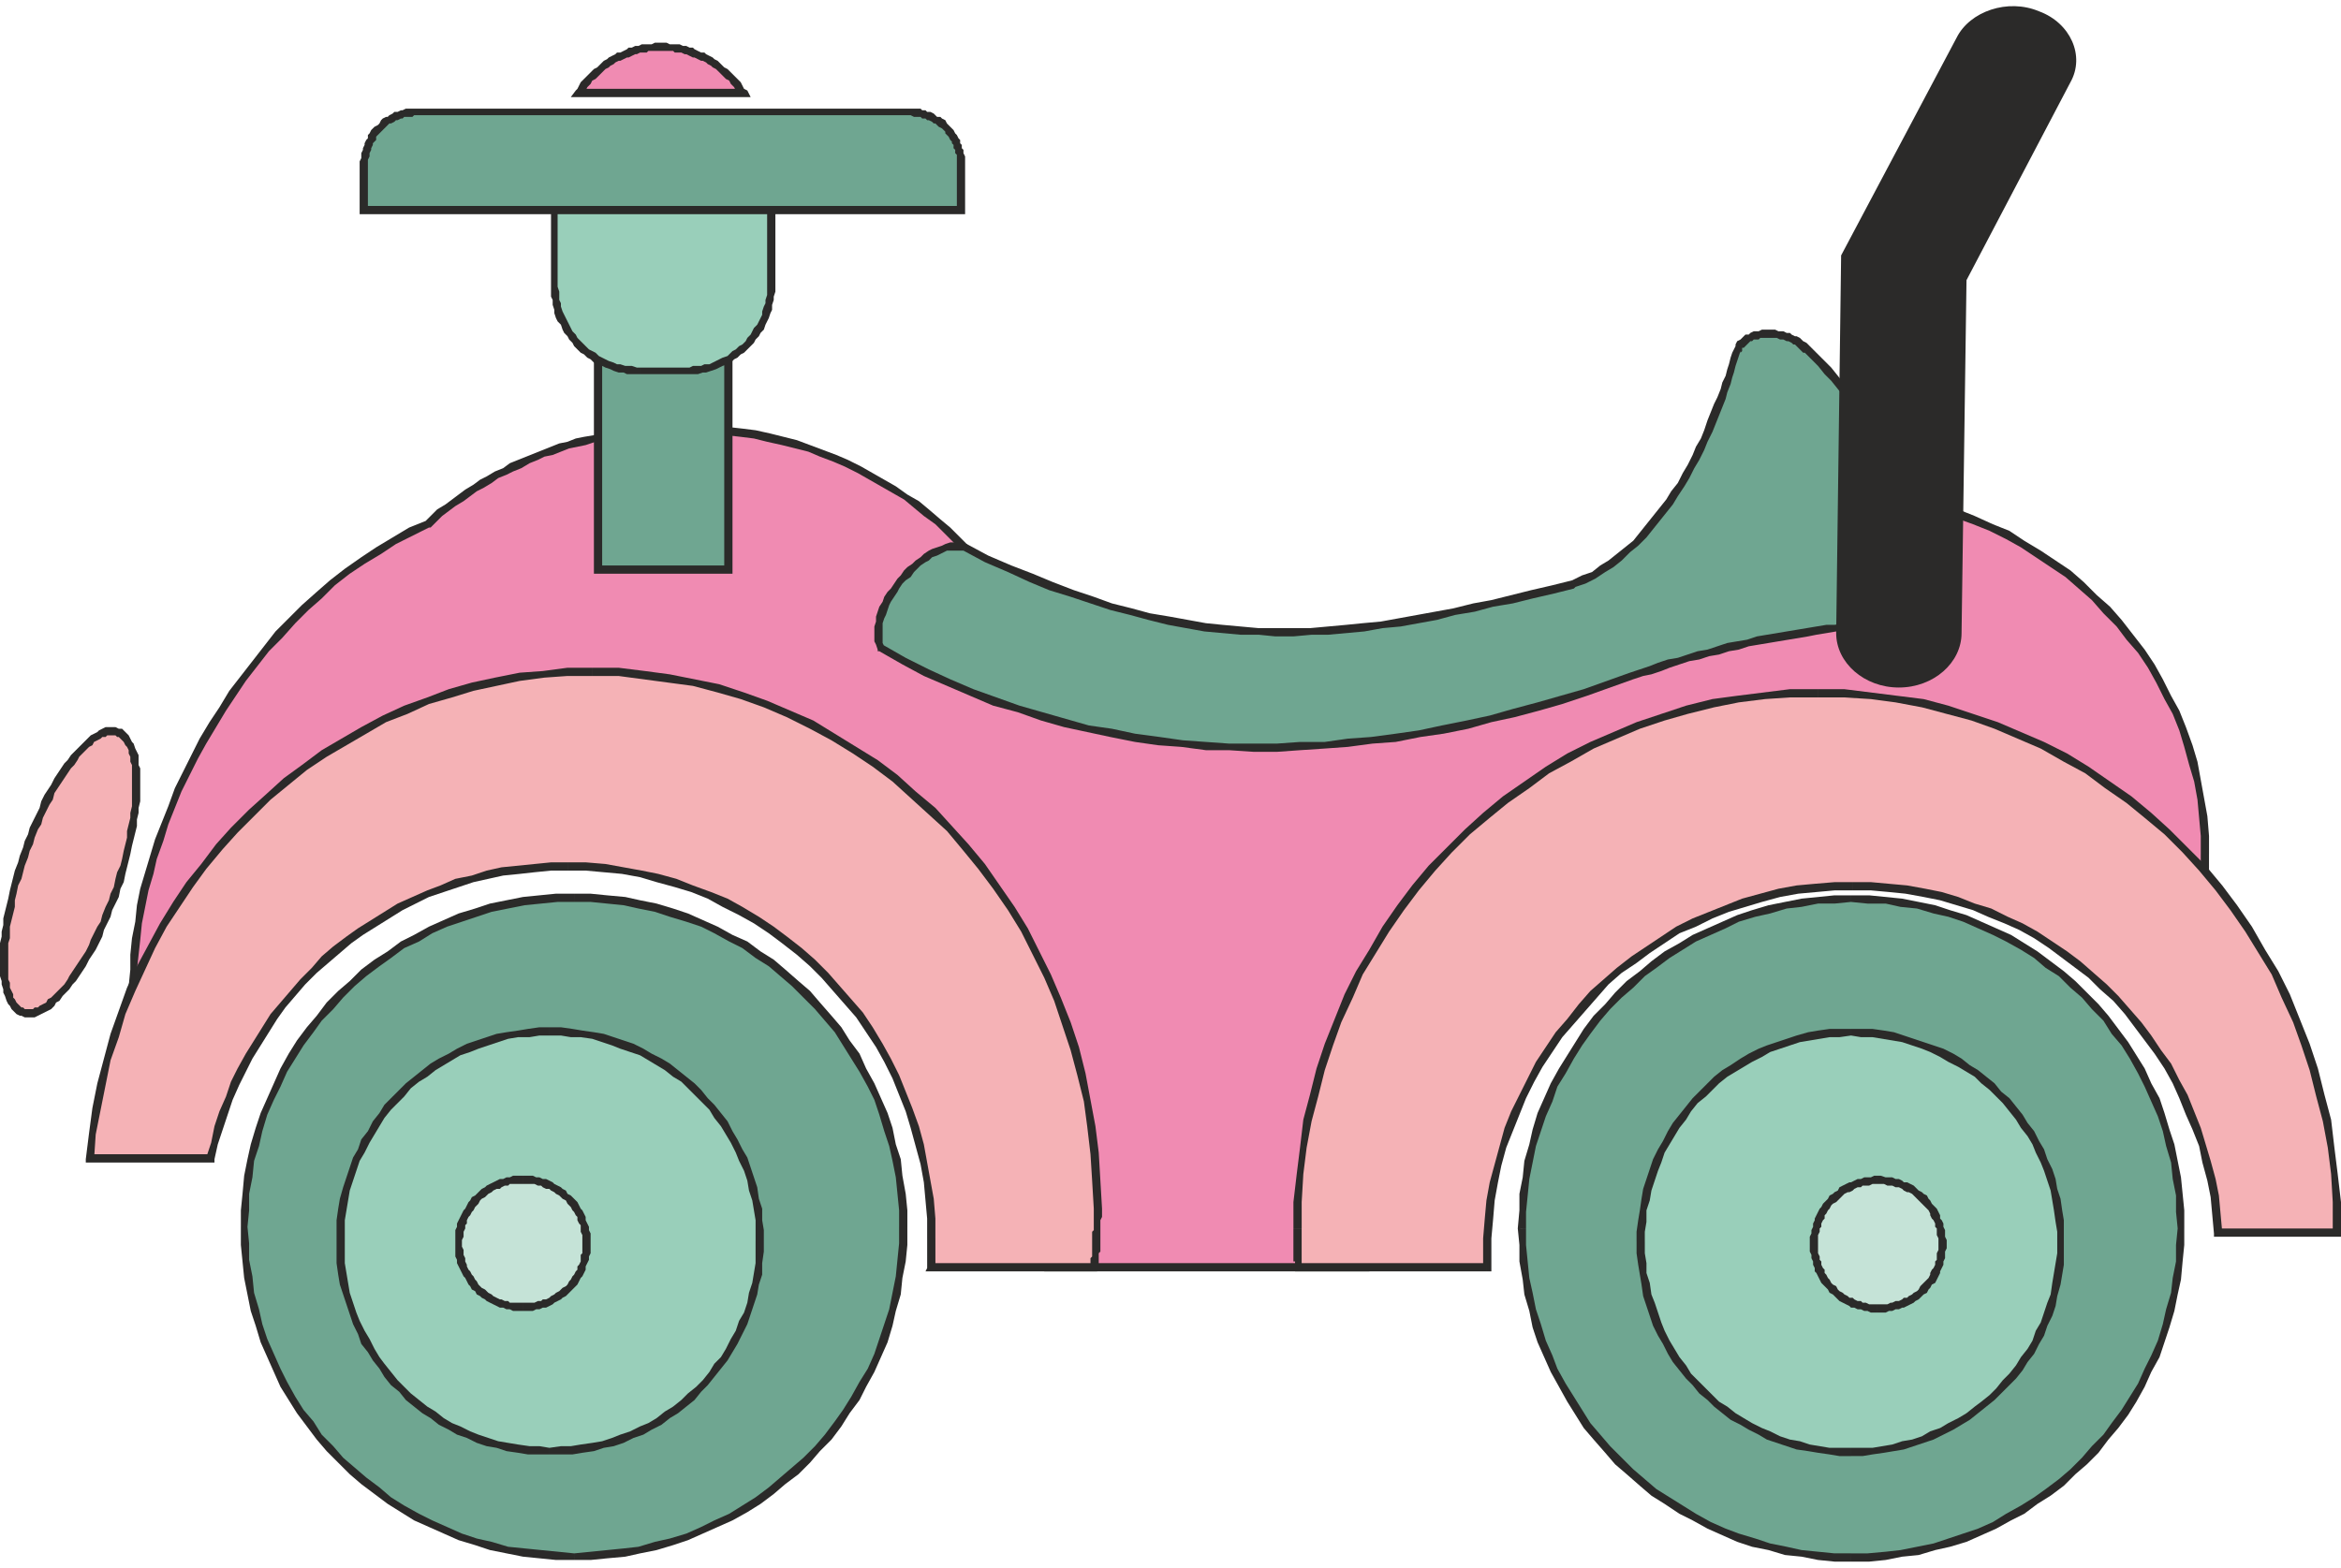 <svg xmlns="http://www.w3.org/2000/svg" width="100" height="67" fill-rule="evenodd" clip-rule="evenodd" image-rendering="optimizeQuality" shape-rendering="geometricPrecision" text-rendering="geometricPrecision" viewBox="0 0 14.19 9.43"><defs><style>.fil5{fill:#f5b2b6}.fil0{fill:#f08bb2}.fil4{fill:#c5e3d7}.fil2{fill:#6fa691}.fil3{fill:#99cfba}.fil1{fill:#2b2a29;fill-rule:nonzero}</style></defs><g id="Слой_x0020_1"><g id="_612716432"><path d="M11.07 2.94c1.27 0 2.3.98 2.3 2.2 0 1.21-1-.25-2.27-.25-.46 0-.9.2-1.26.38-.57.91-1.54 2.38-1.54 2.38H6.34L4.91 5.08l.14-.35c-.37-.19-.77-.36-1.15-.36-1.17 0-1.67.9-1.98.93-.66.65-1.11 1.41-1.11.64 0-.97.68-2.31 1.78-2.8.41-.36.96-.58 1.55-.58.95 0 1.76.55 2.11 1.33l.92.31 2.98-.53s.01.11.02.26c.36-.2.7-.47.9-.99z" class="fil0"/><path id="1" d="M13.39 5.14h-.05v-.11l-.01-.11-.01-.11-.02-.11-.03-.1-.03-.11-.03-.1-.04-.1-.05-.09-.05-.1-.05-.09-.06-.09-.07-.08-.06-.08-.08-.08-.07-.08-.08-.07-.08-.07-.09-.06-.09-.06-.09-.06-.09-.05-.1-.05-.1-.04-.11-.04-.1-.04-.11-.03-.11-.02-.11-.02-.12-.01-.11-.01-.12-.01v-.04h.12l.12.01.12.01.11.02.11.03.11.03.11.03.1.04.11.05.1.04.09.06.1.06.09.06.09.06.08.07.08.08.08.07.07.08.07.09.07.09.06.09.05.09.05.1.05.09.04.1.04.11.03.1.02.11.02.11.02.11.01.12v.11zm-2.29-.22v-.05h.12l.12.02.11.01.12.03.11.03.11.04.1.04.11.04.1.05.1.04.09.05.09.05.09.05.09.04.08.05.08.04.07.04.07.03.07.03.06.02.06.02.05.01h.04l.04-.01.04-.01.03-.03.03-.03.02-.05.02-.06.01-.08.01-.09v-.1h.05v.11l-.01.09-.02.08-.02.07-.02.05-.04.04-.04.04-.04.02-.05.01-.06-.01h-.05l-.06-.02-.07-.03-.07-.02-.07-.04-.07-.04-.08-.04-.08-.04-.09-.05-.09-.05-.09-.05-.09-.04-.1-.05-.1-.05-.11-.04-.1-.04-.11-.03-.11-.03-.11-.03-.11-.02-.12-.01h-.11zm-1.24.37l-.04-.03.01-.01.03-.01.04-.02.03-.02.04-.02.03-.01.04-.02.04-.02.03-.02.04-.01.04-.02.04-.01.04-.02.04-.02.03-.01.04-.02.04-.01.04-.01.04-.02.05-.01.04-.01.04-.01.04-.01.04-.01.04-.01h.05l.04-.01.04-.01h.04l.05-.01h.13v.05h-.13l-.04.01h-.04l-.05.01h-.04l-.04.01-.04.01-.04.01-.04.01-.04.01-.04.01-.04.01-.04.01-.04.02-.04.01-.04.01-.04.02-.04.01-.03.02-.04.02-.04.01-.04.02-.03.01-.04.02-.04.02-.03.02-.04.01-.03.02-.04.02-.03.02.01-.01zm-.04-.03l.01-.01-.01.01zM8.3 7.67v-.05l-.02.01h.01v-.01l.02-.02.02-.03.02-.04.03-.04.03-.04.03-.06.04-.06.04-.06.05-.07.05-.08.05-.07.05-.09.06-.08.06-.09.06-.09.06-.1.06-.09.06-.1.07-.1.06-.09.07-.1.06-.1.06-.1.07-.1.06-.1.06-.09.06-.1.06-.09.05-.09.06-.09.04.03-.06.08-.05.09-.06.1-.06.09-.06.1-.06.09-.07.1-.06.1-.06.1-.07.1-.06.1-.07.1-.06.1-.06.09-.06.09-.06.1-.06.08-.06.09-.05.08-.05.08-.05.07-.05.07-.04.07-.04.06-.03.05-.03.05-.03.04-.02.04-.02.02-.02.02v.02h-.01l-.02.01zm-1.96-.05H8.3v.05H6.34l-.02-.01.02-.04zm0 .05h-.01l-.01-.01.02.01zm-1.41-2.6l1.43 2.57-.04.02-1.43-2.57v-.02h.04zm-.04.02v-.02.02zm.19-.35l-.14.35-.05-.02.14-.35.03-.01.02.03zm-.02-.03l.02.01v.02l-.02-.03zM3.9 4.39v-.04H4.05l.03.01h.04l.04.01.04.01h.03l.04.01.04.01.03.01.04.01.04.01.03.01.04.02.04.01.03.01.04.02.04.01.03.01.04.02.03.01.04.02.04.02.03.01.04.02.03.02.04.01.03.02.04.02.03.02-.02.04-.03-.02-.04-.02-.03-.01-.04-.02-.03-.02-.04-.01-.03-.02-.04-.02-.03-.01-.04-.02-.04-.01-.03-.02-.04-.01-.03-.01-.04-.02-.04-.01-.03-.01-.04-.01-.03-.01-.04-.01-.04-.01-.03-.01-.04-.01-.03-.01h-.04l-.04-.01h-.03l-.04-.01h-.07l-.03-.01H3.9zm-1.96.93l-.04-.04.02-.01h.02l.03-.01.03-.01.03-.02.04-.02.03-.03.04-.03.04-.03.04-.03.05-.04.04-.04.05-.04.05-.04.05-.04.06-.04.06-.05.06-.04.06-.04.06-.04.07-.04.07-.04.08-.04.07-.04.08-.03.09-.03.08-.03.1-.02.09-.02.1-.02.1-.01.1-.01h.11v.04l-.1.01h-.11l-.1.02-.09.01-.09.02-.09.03-.09.02-.08.03-.08.04L3 4.6l-.08.04-.06.04-.07.04-.07.04-.06.04-.06.04-.05.05-.06.04-.05.04-.05.04-.05.04-.04.04-.05.04-.04.03-.04.03-.04.03-.03.03-.04.02-.04.02-.03.02-.04.01h-.03.02zm-.04-.04l.01-.01h.01l-.02.01zm-1.12.66h.05V6l.01.06v.05l.01.04.01.03.01.03.02.01.01.01.01.01h.04l.02-.01.03-.02.03-.02.03-.03.04-.03.04-.03.04-.04.04-.04.04-.05.04-.04.05-.06.05-.05.05-.05.05-.06.05-.06.06-.06.05-.06.06-.06.06-.07.06-.06.06-.06.04.04-.07.06-.06.06-.05.06-.06.06-.06.06-.05.06-.05.06-.05.06-.05.05-.05.06-.05.05-.04.05-.05.04-.04.05-.04.03-.04.04-.03.03-.04.03-.03.02-.03.02-.04.01-.03.01H.9l-.02-.01-.03-.02-.02-.03-.01-.03-.02-.04v-.04l-.01-.05L.78 6v-.06zm1.8-2.82l.03.04H2.6l-.1.05-.1.05-.09.06-.1.06-.09.06-.09.07-.08.08-.08.07-.08.08-.08.09-.08.08-.07.09-.07.09-.06.09-.06.09-.06.1-.06.1-.05.09-.05.1-.05.1-.04.1-.04.1-.03.1-.04.11-.02.09-.03.1-.02.1-.02.1-.01.1-.01.09-.01.09v.1H.78l.01-.1v-.09l.01-.1.02-.1.01-.1.02-.1.03-.1.03-.1.03-.1.04-.1.04-.1.04-.11.05-.1.05-.1.05-.1.06-.1.06-.09.06-.1.07-.09.07-.09.07-.09.07-.09.08-.08.08-.08.09-.08.08-.07.09-.07.1-.07.09-.06.1-.06.1-.06.1-.04zm.03.04H2.6h.01zm1.53-.63v.05h-.11l-.05.01h-.06l-.05.01h-.05l-.06.01-.05.01-.05.01-.05.01-.06.02-.05.01-.05.01-.05.02-.05.02-.05.01-.04.02-.05.02-.05.03-.05.02-.04.02-.05.02-.04.03-.05.03-.04.02-.04.03-.04.03-.05.03-.04.03-.04.03-.03.03-.04.04-.03-.04.03-.03.04-.04.05-.03.04-.03.04-.03.04-.03.05-.03.04-.03.04-.02.05-.03.05-.02.04-.03.05-.02.05-.02.05-.02.05-.02.05-.02.05-.02.05-.01.05-.02.05-.01.06-.01.05-.02.05-.01.06-.01h.05l.05-.01.06-.01h.11l.06-.01h.05zm2.12 1.34l-.01.04-.02-.01-.03-.07-.04-.07-.04-.07-.04-.07-.04-.07-.05-.06-.05-.06-.05-.06-.05-.06-.06-.06-.06-.06-.05-.05-.07-.05-.06-.05-.06-.05-.07-.04-.07-.04-.07-.04-.07-.04-.08-.04-.07-.03-.08-.03-.07-.03-.08-.02-.08-.02-.09-.02-.08-.02-.08-.01-.09-.01-.08-.01-.09-.01h-.09v-.05l.09.01h.09l.09.01.09.01.08.01.09.02.08.02.08.02.08.03.08.03.08.03.07.03.08.04.07.04.07.04.07.04.07.05.07.04.06.05.07.06.06.05.06.06.05.05.06.06.05.07.05.06.05.07.04.06.04.07.04.07.04.08.04.07-.02-.01zm-.01.04h-.01l-.01-.01.02.01zm.91.31l-.91-.31.01-.04.92.31-.01.04h-.01zm.01 0v.01l-.01-.01h.01zm2.98-.53l-2.98.53-.01-.04 2.99-.54.02.02-.02.03zm0-.05h.02v.02l-.02-.02zm.01.26l.02.05-.03-.02V3.9l-.01-.01V3.78l-.01-.01V3.67l.04-.01v.02h.01V3.8l.01.01v.1l.01.01-.04-.02zm.02.05l-.03.01v-.03l.03.02zm.89-1.03v.04l.02-.01-.02.05-.02.04-.02.05-.02.04-.02.05-.03.04-.02.04-.02.04-.03.04-.03.03-.02.04-.03.03-.03.04-.03.03-.02.03-.03.03-.03.03-.03.03-.03.03-.04.02-.03.03-.03.03-.03.02-.03.02-.03.03-.04.02-.03.02-.03.02-.04.02-.03.02-.03.02-.04.02-.02-.05.03-.01.04-.02.03-.02.03-.02.03-.02.04-.02.03-.02.03-.03.03-.02.03-.02.03-.03.03-.02.03-.03.03-.03.03-.02.03-.03.03-.03.03-.03.03-.03.02-.04.03-.03.03-.03.02-.04.03-.04.02-.04.02-.04.03-.04.02-.04.02-.04.02-.05.02-.04.02-.05.02-.01zm-.02.01l.01-.01h.01l-.02.01z" class="fil1"/><path d="M3.62 1.87h.79v1.55h-.79z" class="fil2"/><path id="1" d="M4.41 1.89h-.79v-.04h.79l.03.02-.03.02zm0-.04h.03v.02l-.03-.02zm-.02 1.57V1.87h.05v1.55l-.03.02-.02-.02zm.05 0v.02h-.03l.03-.02zm-.82-.03h.79v.05h-.79l-.02-.02.02-.03zm0 .05H3.6v-.02l.02.02zm.03-1.57v1.55H3.6V1.87l.02-.02.03.02zm-.05 0v-.02h.02l-.02.02z" class="fil1"/><path d="M4.67 1.69v.01c0 .28-.24.51-.52.51h-.27c-.28 0-.51-.23-.52-.51V.98h1.31v.71z" class="fil3"/><path id="1" d="M4.67 1.69h.03-.03zm-.02.01v-.01h.05v.01l-.03.03-.02-.03zm.05 0v.03h-.03l.03-.03zm-.03-.02v.05l-.02-.03.02-.02zm-.02.02v-.02h.02l-.02.02zm-.5.53v-.04h.03l.02-.01h.05l.02-.01h.03l.02-.01.02-.01.02-.01.02-.01.03-.01.02-.02.01-.01.02-.01.02-.02.02-.01.02-.02.01-.02.02-.02.01-.02.01-.02.02-.02.01-.02.01-.02.01-.02v-.02l.01-.03.01-.02v-.02l.01-.03V1.7h.05v.03l-.01.03v.02l-.01.03v.03l-.01.02-.01.03-.01.02-.01.02-.01.03-.02.02L4.6 2l-.02.02-.01.02-.02.02-.02.02-.02.02-.02.01-.02.02-.02.01-.02.02-.02.01-.03.01-.02.01-.02.01-.03.01-.03.01h-.02l-.03.01h-.08zm-.27-.04h.27v.04h-.27v-.04zm-.52-.46v-.05l.02.02.01.03v.05l.01.02v.02l.01.03.01.02.01.02.01.02.01.02.01.02.01.02.02.02.01.02.02.02.02.02.01.01.02.02.02.01.02.01.02.02.02.01.02.01.02.01.03.01.02.01h.02l.03.01h.04l.03.01h.02v.04H3.8l-.02-.01h-.03l-.03-.01-.02-.01-.03-.01-.02-.01-.02-.01-.03-.01-.02-.02-.02-.01-.02-.02-.02-.01-.02-.02-.02-.02-.01-.02-.02-.02L3.44 2l-.02-.02-.01-.02-.01-.03-.02-.02-.01-.02-.01-.03v-.02l-.01-.03v-.03l-.01-.02V1.7l.02.03zm0-.05h.02v.02l-.02-.02zm0 0v.05l-.02-.03.02-.02zm0 .05h-.02V1.7l.02.03zm.02-.04v.01h-.04v-.01h.04zm-.02 0h-.02.02zm.02-.71v.71h-.04V.98l.02-.02.02.02zm-.04 0V.96h.02l-.02.02zM4.67 1H3.36V.96h1.31l.03.02-.03.02zm0-.04h.03v.02L4.67.96zm-.02.73V.98h.05v.71h-.05z" class="fil1"/><path d="M2.53.64h2.98c.17 0 .32.14.32.32v.27H2.21V.96c0-.18.14-.32.32-.32z" class="fil2"/><path id="1" d="M5.51.66H2.53V.62h2.98v.04zm.34.3H5.8V.9L5.79.89V.87L5.78.86V.84L5.77.83V.82L5.76.81 5.75.79 5.74.78 5.73.77V.76L5.72.75 5.71.74 5.69.73 5.68.72 5.67.71h-.01L5.65.7 5.63.69h-.01L5.61.68h-.02L5.58.67h-.04L5.52.66h-.01V.62h.07l.01.01h.02l.01.01h.02l.02.01.01.01.01.01h.02l.01.01.02.01.01.02.01.01.01.01.01.01.01.01.01.02.01.01.01.02.01.01v.02l.01.01v.02l.01.01v.02l.01.02v.05zm-.05.27V.96h.05v.27l-.02.03-.03-.03zm.05 0v.03h-.02l.02-.03zm-3.64-.02h3.62v.05H2.21l-.03-.03.03-.02zm0 .05h-.03v-.03l.03.03zm.02-.3v.27h-.05V.96h.05zm.3-.34v.04h-.02L2.5.67h-.05l-.01.01h-.01l-.02.01H2.4L2.39.7l-.02.01h-.01l-.01.01-.01.01-.01.01-.01.01-.01.01-.01.01-.01.01-.01.01v.02l-.01.01-.01.01v.01l-.01.02v.01l-.01.02v.02l-.01.02v.03h-.05V.94l.01-.02V.89L2.2.87V.86l.01-.02V.83l.01-.02.01-.01V.78l.01-.01.01-.02.01-.01.01-.01.02-.01.01-.01.01-.02.01-.01.02-.01h.01l.01-.01.02-.01.01-.01h.02l.02-.01h.01l.02-.01h.07z" class="fil1"/><path d="M4.01.25c.2 0 .38.11.5.28h-1c.11-.17.29-.28.5-.28z" class="fil0"/><path id="1" d="M4.51.55V.5l-.02.04-.02-.02-.01-.01-.01-.02-.01-.01-.01-.01-.01-.02L4.4.44 4.39.43 4.38.42 4.36.4 4.35.39 4.34.38 4.32.37 4.31.36 4.29.35 4.28.34 4.26.33h-.01L4.23.32 4.21.31H4.2L4.18.3 4.16.29h-.01L4.13.28h-.04L4.08.27H4.01V.22h.03l.02.01h.06l.02.01h.02l.02.01h.02l.01.01.02.01.02.01h.02l.01.01.02.01.02.01.01.01.02.01.01.01.02.02.01.01.02.01.01.01.02.02.01.01.01.01.02.02.01.01.01.02.01.02.02.01-.02.04zm.02-.04l.02.04h-.04l.02-.04zM3.51.5h1v.05h-1L3.49.51 3.51.5zm0 .05h-.05l.03-.04.02.04zm.5-.33v.05h-.08l-.01.01h-.04l-.02.01h-.01L3.83.3l-.02.01H3.8l-.02.01-.02.01h-.01l-.02.01-.01.01-.02.01-.01.01-.02.01-.01.01-.01.01-.02.02-.01.01-.01.01-.02.01-.01.02-.01.01-.01.01-.01.02-.01.01-.01.02-.04-.03L3.5.5l.01-.02.01-.02.01-.01.02-.02.01-.01.01-.01.02-.02.01-.01.02-.01.01-.01.02-.02.01-.01.02-.01.01-.01.02-.01.02-.01.01-.01h.02l.02-.01.02-.01.01-.01h.02l.02-.01h.02l.02-.01h.06l.02-.01h.04z" class="fil1"/><path d="M3.48 5.41c1.1 0 1.99.89 1.99 1.99s-.89 2-1.99 2c-1.11 0-2-.9-2-2s.89-1.99 2-1.99z" class="fil2"/><path id="1" d="M5.5 7.4h-.05v-.1l-.01-.1-.01-.1-.02-.1-.02-.09-.03-.09-.03-.1-.03-.09-.04-.08-.05-.09-.05-.08-.05-.08-.05-.08L5 6.15l-.06-.07-.07-.07-.07-.07-.07-.06-.07-.06-.08-.05-.08-.06-.08-.04-.09-.05-.08-.04-.09-.03-.1-.03-.09-.03-.1-.02-.09-.02-.1-.01-.1-.01h-.1v-.05h.1l.1.01.11.01.09.02.1.02.1.03.09.03.09.04.09.04.09.05.09.04.08.06.08.05.07.06.08.07.07.06.06.07.07.08.06.07.05.08.06.08.04.09.05.09.04.09.04.09.03.09.02.1.03.09.01.1.02.11.01.1v.1zM3.48 9.42v-.04l.1-.01.1-.01.1-.01.09-.01.1-.03.09-.02.1-.03.09-.04.08-.04.09-.04.08-.05.08-.05.08-.06.07-.06.07-.06.07-.06.07-.07.06-.07.06-.08.05-.07.05-.08.05-.09.05-.08.04-.09.03-.09.03-.09.03-.09.02-.1.02-.1.01-.1.01-.1v-.1h.05v.11l-.01.1-.02.1-.01.1-.03.1-.02.09-.03.1-.04.09-.04.09-.05.09-.04.08-.06.08-.05.08-.06.08-.07.07-.06.07-.07.07-.08.06-.07.06-.08.06-.08.05-.09.05-.09.04-.09.04-.09.04-.09.03-.1.03-.1.02-.09.02-.11.01-.1.01h-.1zM1.46 7.4h.04l.01.1v.1l.02.1.01.1.03.1.02.09.03.09.04.09.04.09.04.08.05.09.05.08.06.07.05.08.07.07.06.07.07.06.07.06.08.06.07.06.08.05.09.05.08.04.09.04.09.04.09.03.09.02.1.03.1.01.1.01.1.01.1.01v.04h-.11l-.1-.01-.1-.01-.1-.02-.1-.02-.09-.03-.1-.03-.09-.04-.09-.04-.09-.04-.08-.05-.08-.05-.08-.06-.08-.06-.07-.06-.07-.07-.07-.07-.06-.07-.06-.08-.06-.08-.05-.08-.05-.08-.04-.09-.04-.09-.04-.09-.03-.1-.03-.09-.02-.1-.02-.1-.01-.1-.01-.1V7.4zm2.02-2.02v.05h-.1l-.1.01-.1.01-.1.02-.1.02-.09.03-.09.03-.09.03-.09.04-.08.05-.09.04-.08.06-.07.05-.08.06-.07.06-.07.07-.06.07-.07.07-.05.07-.06.08-.05.08-.05.08-.04.09-.04.08-.04.09-.03.1-.02.09-.03.09-.01.1-.02.1v.1l-.01.1h-.04v-.1l.01-.1.01-.11.02-.1.02-.09.03-.1.03-.09.04-.09.04-.09.04-.09.05-.09.05-.08.06-.08.06-.07.06-.08.07-.07.07-.06.07-.07.08-.06.08-.05.08-.06.08-.04.09-.05.09-.04.09-.04.1-.03.09-.03.1-.02.1-.02.1-.01.1-.01h.11z" class="fil1"/><path d="M3.33 6.22c.71 0 1.28.57 1.28 1.27 0 .7-.57 1.27-1.28 1.27-.7 0-1.27-.57-1.27-1.27 0-.7.57-1.27 1.27-1.27z" class="fil3"/><path id="1" d="M4.63 7.49h-.05v-.13l-.01-.06-.01-.06-.02-.06-.01-.06-.02-.06L4.48 7l-.02-.05-.03-.06-.03-.05-.03-.05-.04-.05-.03-.05-.04-.04-.04-.04-.05-.05-.04-.04-.05-.03-.05-.04-.05-.03-.05-.03-.05-.03-.06-.02-.06-.02-.05-.02-.06-.02-.06-.02-.07-.01h-.06l-.06-.01h-.07v-.05h.07l.07.01.06.01.07.01.06.01.06.02.06.02.06.02.06.03.05.03.06.03.05.03.05.04.05.04.05.04.04.04.04.05.04.04.04.05.04.05.03.06.03.05.03.06.03.05.02.06.02.06.02.06.01.07.02.06v.07l.01.06v.07zm-1.3 1.29v-.04l.07-.01h.06l.06-.01.07-.01.06-.01.06-.02.05-.02.06-.02.06-.03.05-.02.05-.03.05-.04.05-.03.05-.04.04-.04.05-.04.04-.04.04-.05.03-.05.04-.04.03-.05.03-.06.03-.05.02-.06.03-.05.02-.06.01-.06.02-.06.01-.06.01-.06v-.13h.05v.06l-.01.07v.07l-.02.06-.01.06-.02.06-.02.06-.02.06-.03.06-.03.06-.03.05-.03.05-.04.05-.04.05-.04.05-.04.04-.04.05-.05.04-.05.04-.05.03-.05.04-.06.03-.05.03-.06.02-.06.03-.06.02-.06.01-.06.02-.07.01-.06.01h-.14zM2.04 7.49h.05v.13l.01.06.01.06.01.06.02.06.02.06.02.05.03.06.03.05.03.06.03.05.03.04.04.05.04.05.04.04.04.04.05.04.05.04.05.03.05.04.05.03.05.02.06.03.05.02.06.02.06.02.06.01.06.01.07.01h.06l.06.01v.04H3.2l-.06-.01-.07-.01-.06-.02-.06-.01-.06-.02-.06-.03-.06-.02-.05-.03-.06-.03-.05-.04-.05-.03-.05-.04-.05-.04-.04-.05-.05-.04-.04-.05-.03-.05-.04-.05-.03-.05-.04-.05-.02-.06-.03-.06-.02-.06-.02-.06-.02-.06-.02-.06-.01-.06-.01-.07v-.13zm1.29-1.3v.05h-.06l-.06.01h-.07l-.06.01-.06.02-.06.02-.06.02-.05.02-.06.02-.05.03-.05.03-.05.03-.05.04-.05.03-.05.04-.04.05-.04.04-.04.04-.04.05-.03.05-.03.05-.03.05-.03.06-.03.05-.02.06-.02.06-.02.06-.01.06-.01.06-.01.06v.13h-.05v-.13l.01-.07.01-.06.02-.07.02-.06.02-.06.02-.06.03-.05.02-.06.04-.05.03-.06.04-.05.03-.05.04-.04.05-.05.04-.04.05-.04.05-.04.05-.04.05-.03.06-.03.05-.03.06-.03.06-.02.06-.02.06-.02.06-.01.07-.01.06-.01.07-.01h.06z" class="fil1"/><path d="M3.17 7.11c.21 0 .39.18.39.39 0 .21-.18.39-.39.39-.22 0-.39-.18-.39-.39 0-.21.17-.39.39-.39z" class="fil4"/><path id="1" d="M3.58 7.5h-.05v-.05l-.01-.02v-.04l-.01-.01-.01-.02v-.02l-.01-.01-.01-.02-.01-.01-.01-.02-.01-.01-.01-.01-.01-.02-.02-.01-.01-.01-.01-.01-.02-.01-.01-.01-.02-.01-.01-.01h-.02l-.02-.01-.01-.01h-.02l-.02-.01h-.07v-.05h.06l.02.01h.02l.02.01h.02l.02.01.02.01.01.01.02.01.02.01.01.01.02.01.01.02.02.01.01.01.02.02.01.01.01.02.01.02.01.01.01.02.01.02v.02l.01.02.01.02v.02l.01.02v.06zm-.41.41v-.05h.07l.02-.01h.02l.01-.01h.02l.02-.01.01-.01.02-.01.01-.01.02-.01.01-.01.01-.01.02-.01.01-.01.01-.02.01-.01.01-.02.01-.01.01-.02.01-.01v-.02l.01-.01.01-.02v-.04l.01-.01V7.5h.05v.06l-.01.02v.02l-.01.02-.01.02v.02l-.01.02-.01.02-.01.01-.01.02-.01.02-.01.01-.02.02-.01.01-.02.02-.01.01-.02.01-.01.01-.02.01-.02.01-.01.01-.02.01-.02.01h-.02l-.02.01h-.02l-.02.01h-.06zm-.41-.41h.04v.02l.01.02v.03l.01.02v.02l.01.02v.01l.01.02.01.01.01.02.01.01.01.02.01.01.01.02.01.01.01.01.02.01.01.01.01.01.02.01.01.01.02.01.02.01h.01l.02.01h.02l.01.01h.08v.05h-.06l-.02-.01h-.02l-.02-.01h-.02l-.02-.01-.02-.01-.02-.01-.02-.01-.01-.01-.02-.01-.01-.01-.02-.01-.01-.02-.02-.01-.01-.02-.01-.01-.01-.02-.01-.02-.01-.01-.01-.02-.01-.02-.01-.02-.01-.02V7.6l-.01-.02V7.5zm.41-.41v.05h-.08l-.01.01h-.02l-.02.01-.01.01h-.02l-.02.01-.01.01-.02.01-.01.01-.01.01-.02.01-.01.01-.01.02-.01.01-.01.01-.01.02-.01.01-.01.02-.01.01-.01.02v.02l-.01.01v.02l-.01.02v.03l-.01.02v.02h-.04v-.08l.01-.02v-.02l.01-.02.01-.02.01-.02.01-.02.01-.01.01-.02.01-.02.01-.01.01-.02.02-.01.01-.01.02-.02.01-.01.02-.01.01-.01.02-.01.02-.01.02-.01.02-.01h.02l.02-.01h.02l.02-.01h.06z" class="fil1"/><g><path d="M5.85 3.28c1.47.73 2.32.57 3.69.22.66-.26.91-1.17.99-1.41.07-.15.32-.12.42-.01.5.42.68 1.25.75 1.67-.48-.04-1.23.1-1.81.31-1.51.55-3.09.66-4.55-.17-.11-.26.3-.68.51-.61z" class="fil2"/><path id="1" d="M9.53 3.48l.02.04-.01.01-.12.03-.13.03-.12.03-.12.02-.11.03-.12.02-.11.03-.11.02-.11.02-.11.01-.11.02-.11.01-.11.01h-.1l-.11.01h-.11l-.1-.01h-.11l-.11-.01-.11-.01-.11-.02-.11-.02-.12-.03-.11-.03-.12-.03-.12-.04-.12-.04-.13-.04-.12-.05-.13-.06-.14-.06-.13-.07.02-.04.13.07.14.06.13.05.12.05.13.05.12.04.11.04.12.03.11.03.12.02.11.02.11.02.1.01.11.01.11.01H7.94l.11-.01.11-.01.1-.01.11-.01.11-.02.11-.02.11-.02.11-.02.12-.03.11-.02.12-.03.12-.03.13-.03.12-.03zm.02.04l-.01.01.01-.01zm.96-1.44l.04.02v-.01l-.01.03-.01.03-.01.03-.01.04-.01.03-.01.04-.02.05-.01.04-.02.05-.02.05-.02.05-.02.05-.03.06-.02.05-.03.06-.03.05-.03.06-.03.05-.04.06-.03.05-.04.05-.04.05-.04.05-.04.05-.05.05-.05.04-.05.05-.05.04-.05.03-.06.04-.06.03-.06.02-.02-.04.06-.03.06-.02.05-.04.05-.03.05-.04.05-.04.05-.04.04-.05.04-.05.04-.05.04-.05.04-.05.03-.05.04-.05.03-.06.03-.05.03-.06.02-.05.03-.05.02-.05.02-.06.02-.05.02-.05.02-.04.02-.05.01-.04.02-.04.01-.04.01-.03.01-.04.01-.03.01-.02zm0 0zm.46-.02l-.03.04h-.01l-.01-.01-.01-.01-.01-.01-.01-.01-.01-.01h-.01l-.01-.01-.02-.01h-.01l-.02-.01h-.02l-.02-.01H10.67l-.01.01h-.03l-.01.01h-.01l-.01.01-.01.01-.01.01-.01.01h-.01v.02l-.01.01-.04-.02.01-.02v-.01l.01-.02.02-.01.01-.01.01-.01.01-.01h.02l.01-.01.02-.01h.03l.02-.01h.08l.02.01h.03l.02.01h.02l.01.01.02.01h.01l.02.01.01.01.01.01.02.01.01.01.01.01zm-.03.04h-.01.01zm.76 1.67v-.04l-.02.02-.01-.04-.01-.04-.01-.04v-.05l-.01-.05-.01-.05-.02-.05-.01-.05-.01-.06-.02-.05-.01-.06-.02-.06-.02-.05-.01-.06-.02-.06-.03-.06-.02-.05-.02-.06-.03-.06-.02-.06-.03-.05-.03-.06-.03-.05-.03-.06-.04-.05-.03-.05-.04-.05-.04-.05-.04-.04-.04-.05-.04-.04-.04-.04.03-.04.04.04.05.05.04.04.04.05.04.05.04.05.03.05.04.06.03.05.03.06.03.06.03.05.03.06.02.06.03.06.02.06.02.06.02.05.02.06.02.06.01.06.02.05.01.06.02.05.01.06.01.05.01.05.01.05.01.05.01.04.01.05v.04l-.02.02zm.02-.02l.01.03-.03-.01.02-.02zm-1.82.33l-.02-.04.06-.02L10 4l.05-.02.06-.02.06-.01.06-.02.06-.02.06-.01.06-.02.06-.02.06-.01.06-.01.06-.02.06-.01.06-.01.06-.01.06-.01.06-.01.06-.01.06-.01h.05l.06-.01.06-.01h.11l.05-.01h.26l.04.01v.04h-.35l-.05.01h-.06l-.05.01h-.06l-.06.01-.06.01-.05.01-.06.01-.06.01-.06.01-.06.01-.06.01-.06.01-.06.02-.06.01-.06.02-.06.01-.06.02-.06.01-.06.02-.06.02-.05.02-.06.02-.05.01-.06.02zM5.32 3.9l.04-.02-.01-.01.14.08.14.07.13.06.14.06.14.05.14.05.14.04.14.04.14.04.14.02.14.03.15.02.14.02.14.01.14.01H7.74l.14-.01h.15l.14-.02.14-.01.15-.02.14-.02.14-.03.15-.03.14-.03.14-.04.15-.04.14-.04.14-.04.14-.05.14-.05.02.04-.14.05-.14.05-.15.05-.14.04-.15.04-.14.03-.14.04-.15.03-.14.02-.15.03-.14.01-.15.02-.14.01-.15.01-.14.01H7.6l-.15-.01h-.14l-.15-.02-.14-.01-.14-.02-.15-.03-.14-.03-.14-.03-.14-.04-.14-.05-.15-.04-.14-.06-.14-.06-.14-.06-.13-.07-.14-.08-.01-.01zm.01.01h-.01V3.9l.01.01zm.53-.65l-.02.04h-.1l-.02.01-.02.01-.02.01-.03.01-.02.02-.02.01-.03.02-.02.02-.02.02-.02.03-.03.02-.02.02-.02.03-.01.02-.02.03-.02.03-.01.02-.01.03-.01.03-.01.02-.01.03V3.86l.01.02-.04.02-.01-.03-.01-.02v-.09l.01-.03V3.7l.01-.03.01-.03.02-.03.01-.03.02-.03.02-.02.02-.03.02-.03.02-.02.02-.03.02-.02.03-.02.02-.02.03-.02.02-.02.03-.02.02-.01.03-.01.03-.01.02-.01.03-.01h.07l.02.01h.01zm-.01 0h.01-.01z" class="fil1"/></g><g><path d="M3.59 4.03c1.69 0 3.06 1.46 3.06 3.26 0 .12 0 .24-.02.36h-.99c0-.06.01-.12.01-.18 0-1.25-.99-2.26-2.21-2.26-1.06 0-1.95.76-2.16 1.78H.54C.69 5.33 2 4.03 3.59 4.03z" class="fil5"/><path id="1" d="M6.68 7.29h-.05l-.01-.17-.01-.16-.02-.17-.02-.15-.04-.16-.04-.15-.05-.15-.05-.15-.06-.14-.07-.14-.07-.14-.08-.13-.09-.13-.09-.12-.09-.11-.1-.12-.11-.1-.11-.1-.11-.1-.12-.09-.12-.08-.13-.08-.13-.07-.14-.07-.14-.06-.14-.05-.14-.04-.15-.04-.15-.02-.15-.02-.15-.02h-.16v-.05h.16l.16.02.15.02.15.03.15.03.15.05.14.05.14.06.14.06.13.08.13.08.13.08.12.09.11.1.12.1.1.11.1.11.1.12.09.13.09.13.08.13.07.14.07.14.06.14.06.15.05.15.04.16.03.16.03.16.02.16.01.17.01.17zm-.05.38v-.05l-.02.03V7.59l.01-.01v-.15l.01-.01V7.29h.05v.05l-.01.02v.19l-.01.01v.09l-.03.02zm.03-.02l-.01.02h-.02l.03-.02zm-1.02-.03h.99v.05h-.99l-.02-.02.02-.03zm0 .05h-.03l.01-.02.02.02zm-.02-.2h.05v.15h-.01v.03h-.04V7.47zM3.44 5.24v-.05h.11l.12.01.11.02.11.02.1.02.11.03.1.04.11.04.1.04.09.05.1.06.09.06.08.06.09.07.08.07.08.08.07.08.07.08.07.08.06.09.06.1.05.09.05.1.04.1.04.1.04.11.03.11.02.11.02.11.02.11.01.12v.12h-.05v-.12l-.01-.11-.01-.11-.02-.11-.03-.11-.03-.11-.03-.1-.04-.1-.04-.1-.05-.1-.05-.09-.06-.09-.06-.09-.07-.08-.07-.08-.07-.08-.07-.07-.08-.07-.09-.07-.08-.06-.09-.06-.09-.05-.1-.05-.09-.05-.1-.04-.1-.03-.11-.03-.1-.03-.11-.02-.11-.01-.11-.01h-.11zM1.28 7.01v-.05l-.03.02.03-.09.02-.1.03-.09.04-.09.03-.09.04-.08.05-.09.05-.08.05-.08.05-.08.06-.07.06-.07.06-.07.07-.07.06-.07.07-.06.08-.06.07-.05.08-.05.08-.05.08-.05.09-.04.09-.04.08-.03.09-.04.1-.02.09-.03.09-.02.1-.01.1-.01.1-.01h.1v.05h-.1l-.1.01-.09.01-.1.01-.09.02-.09.02-.09.03-.09.03-.09.03-.08.04-.08.04-.08.05-.08.05-.08.05-.07.05-.07.06-.07.06-.07.06-.07.07-.06.07-.06.07-.05.07-.05.08-.05.08-.05.08-.04.08-.04.08-.04.09-.03.09-.03.09-.03.09-.02.09-.02.02zm.02-.02v.02h-.02l.02-.02zm-.76-.03h.74v.05H.54l-.02-.02.02-.03zm0 .05H.52v-.02l.02.02zm3.05-3v.05h-.15l-.14.01-.15.02-.14.03-.14.03-.13.04-.14.04-.13.06-.13.05-.12.07-.12.07-.12.07-.12.08-.11.09-.11.09-.1.1-.1.1-.09.1-.1.12-.08.11-.08.12-.08.12-.07.13-.06.13-.06.13-.06.14-.04.14-.05.14-.03.15-.03.15-.03.15-.01.15H.52l.02-.16.02-.15.03-.15.04-.15.04-.15.05-.14.05-.14.06-.13.07-.13.07-.13.08-.13.08-.12.09-.11.09-.12.09-.1.11-.11.1-.09.11-.1.11-.08.12-.09.12-.07.12-.07.13-.07.13-.06.14-.05.13-.05.14-.04.14-.03.15-.03.14-.01.15-.02h.15z" class="fil1"/></g><g><path d="M11.02 4.16c1.74 0 3.15 1.46 3.15 3.25v.02h-.72c-.08-1.17-1.04-2.1-2.22-2.1-1.23 0-2.22 1.01-2.22 2.25v.07H7.87c0-.08-.01-.16-.01-.24 0-1.79 1.41-3.25 3.16-3.25z" class="fil5"/><path id="1" d="M14.19 7.41h-.05v-.16l-.01-.17-.02-.16-.03-.16-.04-.15-.04-.16-.05-.15-.05-.14-.07-.15-.06-.14-.08-.13-.08-.13-.09-.13-.09-.12-.1-.12-.1-.11-.11-.11-.12-.1-.11-.09-.13-.09-.12-.09-.13-.07-.14-.08-.14-.06-.14-.06-.14-.05-.15-.04-.15-.04-.16-.03-.15-.02-.16-.01h-.16v-.05h.16l.16.02.16.02.16.02.15.04.15.05.15.05.14.06.14.06.14.07.13.08.13.09.13.09.12.1.11.1.11.11.11.11.1.12.09.12.09.13.08.14.08.13.07.14.06.15.06.15.05.15.04.16.04.15.02.17.02.16.02.17v.16zm-.02.05v-.05l-.03.02v-.02h.05v.02-.01.02l-.02.02zm.02-.02v.02h-.02l.02-.02zm-.74-.03h.72v.05h-.72l-.03-.02.03-.03zm0 .05h-.03v-.02l.03.02zm-2.22-2.1v-.05h.11l.11.01.11.01.11.02.1.02.1.03.1.04.1.03.1.05.09.04.09.05.09.06.09.06.08.06.08.07.08.07.07.07.07.08.07.08.06.08.06.09.06.08.05.1.05.09.04.1.04.1.03.1.03.1.03.11.02.1.01.11.01.11-.05.01-.01-.11-.01-.11-.02-.1-.03-.11-.02-.1-.04-.1-.04-.09-.04-.1-.04-.09-.05-.09-.06-.09-.06-.08-.06-.08-.06-.08-.07-.08-.08-.07-.07-.07-.08-.06-.08-.06-.08-.06-.09-.06-.09-.05-.09-.04-.1-.04-.09-.04-.1-.03-.1-.03-.1-.02-.11-.02-.1-.01-.11-.01h-.11zM9.04 7.58h-.05v-.11L9 7.35l.01-.11.02-.11.03-.11.03-.11.03-.11.04-.1.05-.1.05-.1.05-.1.06-.09.06-.09.07-.08.07-.09.07-.08.08-.07.08-.07.09-.07.09-.06.09-.06.09-.06.1-.05.1-.04.1-.04.1-.04.11-.03.11-.03.11-.02.11-.01.12-.01h.11v.05h-.11l-.11.01-.11.01-.11.02-.11.03-.1.03-.1.03-.1.04-.1.05-.1.04-.09.06-.09.06-.08.06-.09.06-.08.07-.07.08-.07.08-.07.08-.07.08-.06.09-.06.09-.05.09-.05.1-.04.1-.04.1-.04.1-.03.11-.02.1-.02.11-.01.12-.01.11v.11zm-.03.09v-.05l-.02.03v-.07h.05v.07l-.03.02zm.03-.02v.02h-.03l.03-.02zm-1.17-.03h1.14v.05H7.87l-.02-.02.02-.03zm0 .05h-.02v-.02l.02.02zm-.03-.26h.05V7.64l.01.01h-.05v-.04h-.01V7.41zm3.18-3.27v.05h-.17l-.15.01-.16.02-.15.03-.16.04-.14.04-.15.05-.14.06-.14.06-.14.08-.13.07-.12.09-.13.09-.11.09-.12.1-.11.11-.1.11-.1.12-.09.12-.09.13-.08.13-.08.13-.06.14-.07.15-.05.14-.05.15-.04.16-.04.15-.03.16-.02.16-.01.17v.16h-.05v-.16l.02-.17.02-.16.02-.17.04-.15.04-.16.05-.15.06-.15.06-.15.07-.14.08-.13.08-.14.09-.13.09-.12.1-.12.11-.11.11-.11.11-.1.12-.1.13-.09.13-.09.13-.08.14-.07.14-.06.14-.06.15-.05.15-.05.16-.04.15-.02.16-.02.16-.02h.17z" class="fil1"/></g><g><path d="M.71 4.4c.16.05.16.48 0 .95-.16.46-.41.8-.57.75-.16-.05-.15-.48 0-.94.16-.47.42-.81.57-.76z" class="fil5"/><path id="1" d="M.73 5.35l-.04-.01.01-.05.01-.04.02-.04.01-.04.01-.05.01-.04.01-.04V5l.01-.04.01-.04v-.03l.01-.04V4.6l-.01-.02v-.03l-.01-.02v-.02l-.01-.02-.01-.01-.01-.02-.01-.01-.01-.01-.01-.01H.71L.7 4.42l.02-.04h.02l.01.01.02.02.01.01.01.02.01.02.01.01.01.03.01.02.01.02v.06l.01.02v.2l-.01.04v.03l-.01.04v.04l-.01.04-.01.04-.01.04-.01.05-.01.04-.01.04-.01.04-.01.05-.02.04zm-.6.77l.02-.04H.2l.01-.01h.02l.01-.01.02-.01.02-.01.01-.02.02-.01.02-.02.02-.02.02-.02.02-.02.02-.03.01-.02.02-.03.02-.03.02-.03.02-.03.02-.03.02-.04.01-.03.02-.04.02-.04.02-.03.01-.04.02-.05.02-.04.01-.04.02-.04.04.01-.01.05-.02.04-.02.04-.01.04-.02.04-.02.04-.01.04-.02.04-.02.04-.02.03-.02.03-.02.04-.02.03-.02.03-.02.03-.02.02-.02.03-.02.02L.38 6l-.02.03-.02.01-.01.02-.02.02-.02.01-.02.01-.02.01-.02.01-.02.01H.15l-.02-.01zm-.01-.97l.05.01-.02.05-.01.04-.01.04-.02.04-.01.05-.01.04v.04l-.01.04-.01.04-.01.04v.07l-.01.03v.22l.01.02v.03l.01.02.01.02v.02l.01.01.01.02.01.01.01.01.01.01h.01l.01.01-.02.04H.12L.1 6.11l-.02-.02-.01-.01-.01-.02-.01-.01-.01-.02L.03 6l-.01-.02v-.02l-.01-.03v-.02L0 5.88v-.2l.01-.04v-.03l.01-.04v-.04l.01-.04.01-.04.01-.04.01-.05.01-.04.01-.04.01-.04.02-.05.01-.04zm.6-.77l-.02.04H.65l-.01.01H.62l-.01.01-.02.01-.02.01-.01.02-.02.01-.02.02-.02.02-.02.02-.01.02-.02.03-.02.02-.02.03-.02.03-.02.03-.02.03-.02.03-.01.04-.02.03-.02.04-.02.04-.01.04-.02.03-.02.05-.01.04-.02.04-.01.04-.05-.01.02-.05.01-.04.02-.04.01-.04.02-.04.02-.04.02-.04.01-.04.02-.04.02-.03.02-.03.02-.04.02-.03.02-.03.02-.03.02-.02.02-.03.02-.02.02-.02.02-.02.02-.02.02-.02.02-.02.02-.01.02-.01.01-.01.02-.01.02-.01H.7l.02.01z" class="fil1"/></g><path d="M11.89 3.8c0 .18-.17.33-.38.33s-.38-.15-.38-.33l.03-2.29.7-1.32c.08-.16.31-.24.5-.16.19.07.28.27.19.43l-.63 1.2-.03 2.14z" class="fil1"/><g><path d="M11.22 5.41c1.11 0 2 .89 2 2 0 1.1-.89 1.99-2 1.99-1.1 0-1.99-.89-1.99-1.99 0-1.11.89-2 1.99-2z" class="fil2"/><path id="1" d="M13.24 7.41h-.04l-.01-.1v-.1l-.02-.1-.01-.1-.03-.1-.02-.09-.03-.09-.04-.09-.04-.09-.04-.08-.05-.09-.05-.08-.06-.07-.05-.08-.07-.07-.06-.07-.07-.06-.07-.07-.08-.05-.07-.06-.08-.05-.09-.05-.08-.04-.09-.04-.09-.04-.09-.03-.09-.02-.1-.03-.1-.01-.09-.02h-.11l-.1-.01v-.04h.11l.1.01.1.01.1.02.1.02.09.03.1.03.09.04.09.04.09.04.08.05.08.05.08.06.08.06.07.06.07.07.07.07.06.07.06.08.06.08.05.08.05.08.04.09.05.09.03.09.03.1.03.09.02.1.02.1.01.1.01.1v.11zm-2.02 2.02v-.05h.1l.11-.01.09-.01.1-.02.1-.02.09-.03.09-.03.09-.03.09-.04.08-.05.09-.05.08-.05.07-.05.08-.06.07-.06.07-.07.06-.07.07-.07.05-.07.06-.08.05-.08.05-.08.04-.09.04-.08.04-.09.03-.1.02-.09.03-.1.01-.09.02-.1v-.1l.01-.1h.04v.1l-.01.1-.01.11-.02.09-.02.1-.03.1-.03.09-.03.09-.05.09-.04.09-.05.09-.05.08-.06.08-.06.07-.06.08-.07.07-.07.06-.07.07-.08.06-.08.05-.08.06-.08.04-.09.05-.09.04-.09.04-.1.03-.09.02-.1.03-.1.01-.1.02-.1.01h-.11zM9.2 7.41h.05v.1l.01.1.01.1.02.09.02.1.03.09.03.1.04.09.03.08.05.09.05.08.05.08.05.08.06.07.06.07.07.07.07.07.07.06.07.06.08.05.08.05.08.05.09.05.09.04.08.03.1.03.09.03.1.02.09.02.1.01.1.01h.1v.05h-.1l-.1-.01-.1-.02-.1-.01-.1-.03-.1-.02-.09-.03-.09-.04-.09-.04-.09-.05-.08-.04-.09-.06-.08-.05-.07-.06-.08-.07-.07-.06-.06-.07-.07-.08-.06-.07-.05-.08-.05-.08-.05-.09-.05-.09-.04-.09-.04-.09-.03-.09-.02-.1-.03-.1-.01-.09-.02-.11v-.1l-.01-.1zm2.02-2.02v.04l-.1.01h-.1l-.1.02-.09.01-.1.03-.09.02-.1.03-.08.04-.09.04-.09.04-.08.05-.08.05-.08.06-.07.05-.07.07-.07.06-.07.07-.06.07-.06.08-.05.07-.05.08-.05.09-.05.08-.03.09-.04.09-.03.09-.03.09-.02.1-.02.1-.01.1-.01.1v.1H9.2l.01-.11v-.1l.02-.1.01-.1.03-.1.02-.09.03-.1.04-.09.04-.09.05-.09.05-.08.05-.08.05-.08.06-.08.07-.07.06-.07.07-.07.08-.06.07-.06.08-.06.09-.05.08-.05.09-.04.09-.04.09-.04.09-.03.1-.03.1-.02.1-.02.1-.01.1-.01h.1z" class="fil1"/></g><g><path d="M11.22 6.22c-.7 0-1.27.57-1.27 1.27 0 .71.57 1.28 1.27 1.28.7 0 1.27-.57 1.27-1.28 0-.7-.57-1.27-1.27-1.27z" class="fil3"/><path id="1" d="M9.92 7.49v-.06l.01-.07.01-.06.01-.07.01-.06.02-.06.02-.06.02-.06.03-.06.03-.05.03-.06.03-.05.04-.05.04-.05.04-.05.04-.04.05-.05.04-.04.05-.04.05-.03.06-.04.05-.03.06-.03.05-.02.06-.02.06-.02.06-.02.07-.02.06-.01.07-.01h.13v.04l-.07.01h-.06l-.06.01-.06.01-.06.01-.06.02-.06.02-.06.02-.05.03-.06.03-.05.03-.05.03-.05.03-.05.04-.04.04-.04.04-.05.04-.04.05-.03.05-.04.05-.03.05-.03.05-.03.05-.02.06-.02.05-.02.06-.02.06-.01.06-.02.06v.07l-.01.06v.06h-.05zm1.3 1.3h-.07l-.06-.01-.07-.01-.06-.01-.07-.01-.06-.02-.06-.02-.06-.02-.05-.03-.06-.03-.05-.03-.06-.03-.05-.04-.05-.04-.04-.04-.05-.04-.04-.05-.04-.04-.04-.05-.04-.05-.03-.05-.03-.06-.03-.05-.03-.06-.02-.06-.02-.06-.02-.06-.01-.07-.01-.06-.01-.06-.01-.07v-.07h.05v.07l.01.06v.06l.02.06.01.07.02.05.02.06.02.06.02.05.03.06.03.05.03.05.04.05.03.05.04.04.05.05.04.04.04.04.05.03.05.04.05.03.05.03.06.03.05.02.06.03.06.02.06.01.06.02.06.01.06.01h.13v.05zm1.29-1.3v.14l-.01.06-.01.06-.02.07-.01.06-.02.06-.03.06-.02.06-.03.05-.03.06-.04.05-.03.05-.04.05-.04.04-.05.05-.04.04-.05.04-.05.04-.05.04-.05.03-.05.03-.06.03-.06.03-.06.02-.06.02-.06.02-.06.01-.06.01-.07.01-.06.01h-.07v-.05h.13l.06-.01.06-.01.06-.02.06-.01.06-.02.05-.03.06-.02.05-.03.06-.03.05-.03.05-.04.04-.03.05-.04.04-.04.04-.05.04-.04.04-.05.03-.05.04-.05.03-.05.02-.06.03-.05.02-.06.02-.06.02-.05.01-.07.01-.06.01-.06.01-.06v-.07h.04zM11.22 6.2h.13l.07.01.06.01.06.02.06.02.06.02.06.02.06.02.06.03.05.03.05.04.05.03.05.04.05.04.04.05.05.04.04.05.04.05.03.05.04.05.03.06.03.05.02.06.03.06.02.06.01.06.02.06.01.07.01.06v.13h-.04v-.06l-.01-.06-.01-.07-.01-.06-.01-.06-.02-.06-.02-.06-.02-.05-.03-.06-.02-.05-.03-.05-.04-.05-.03-.05-.04-.05-.04-.05-.04-.04-.04-.04-.05-.04-.04-.04-.05-.03-.05-.03-.06-.03-.05-.03-.06-.03-.05-.02-.06-.02-.06-.02-.06-.01-.06-.01-.06-.01h-.07l-.06-.01V6.2z" class="fil1"/></g><g><path d="M11.38 7.12c-.21 0-.38.17-.38.39 0 .21.17.38.38.38.22 0 .39-.17.39-.38 0-.22-.17-.39-.39-.39z" class="fil4"/><path id="1" d="M10.97 7.51v-.05l.01-.02v-.02l.01-.02v-.02l.01-.02v-.01l.01-.02.01-.02.01-.02.01-.01.01-.02.02-.02.01-.01.01-.02.02-.01.01-.01.02-.01.01-.02.02-.01.02-.01.02-.01h.01l.02-.01.02-.01h.02l.02-.01h.04l.02-.01h.02v.05h-.03l-.02.01h-.04l-.01.01h-.02l-.02.01-.01.01-.02.01h-.01l-.02.01-.01.01-.02.02-.01.01-.01.01-.02.01-.01.01-.01.02-.01.01-.01.02-.01.01v.02l-.01.01-.01.02v.02l-.01.01v.02l-.01.02v.06h-.05zm.41.41h-.04l-.02-.01h-.02l-.02-.01h-.02l-.02-.01h-.02l-.01-.01-.02-.01-.02-.01-.02-.01-.01-.01-.02-.02-.01-.01-.02-.01-.01-.02-.01-.01-.02-.02-.01-.01-.01-.02-.01-.02-.01-.02-.01-.01v-.02l-.01-.02v-.02l-.01-.02v-.02l-.01-.02v-.04h.05v.05l.01.02v.02l.01.01v.02l.01.02.01.01v.02l.01.01.01.02.01.01.01.02.01.01.02.01.01.02.01.01.02.01.01.01.02.01.01.01h.02l.01.01.02.01h.02l.01.01h.02l.02.01h.05v.05zm.42-.41v.02l-.01.02v.04l-.01.02v.02l-.01.02-.01.02v.01l-.01.02-.01.02-.01.02-.02.01-.01.02-.01.01-.01.02-.02.01-.01.01-.02.02-.02.01-.01.01-.02.01-.02.01-.02.01h-.01l-.02.01h-.02l-.02.01h-.02l-.02.01h-.05v-.05h.06l.02-.01h.01l.02-.01h.02l.02-.01.01-.01h.02l.01-.01.02-.01.01-.01.02-.01.01-.01.01-.02.01-.01.01-.01.02-.02.01-.01.01-.02v-.01l.01-.02.01-.01.01-.02v-.02l.01-.01v-.04l.01-.02v-.03h.05zm-.42-.42h.02l.03.01h.04l.02.01h.02l.02.01.01.01h.02l.02.01.02.01.01.01.02.02.02.01.01.01.02.01.01.02.01.01.01.02.02.02.01.01.01.02.01.02v.02l.01.01.01.02v.02l.01.02v.04l.01.02v.03h-.05v-.04l-.01-.02v-.04l-.01-.01v-.02l-.01-.02-.01-.01-.01-.02v-.01l-.01-.02-.01-.01-.02-.02-.01-.01-.01-.01-.01-.01-.01-.01-.02-.02-.01-.01-.02-.01h-.01l-.02-.01-.01-.01-.02-.01h-.02l-.02-.01h-.03l-.02-.01h-.04v-.05z" class="fil1"/></g></g></g></svg>